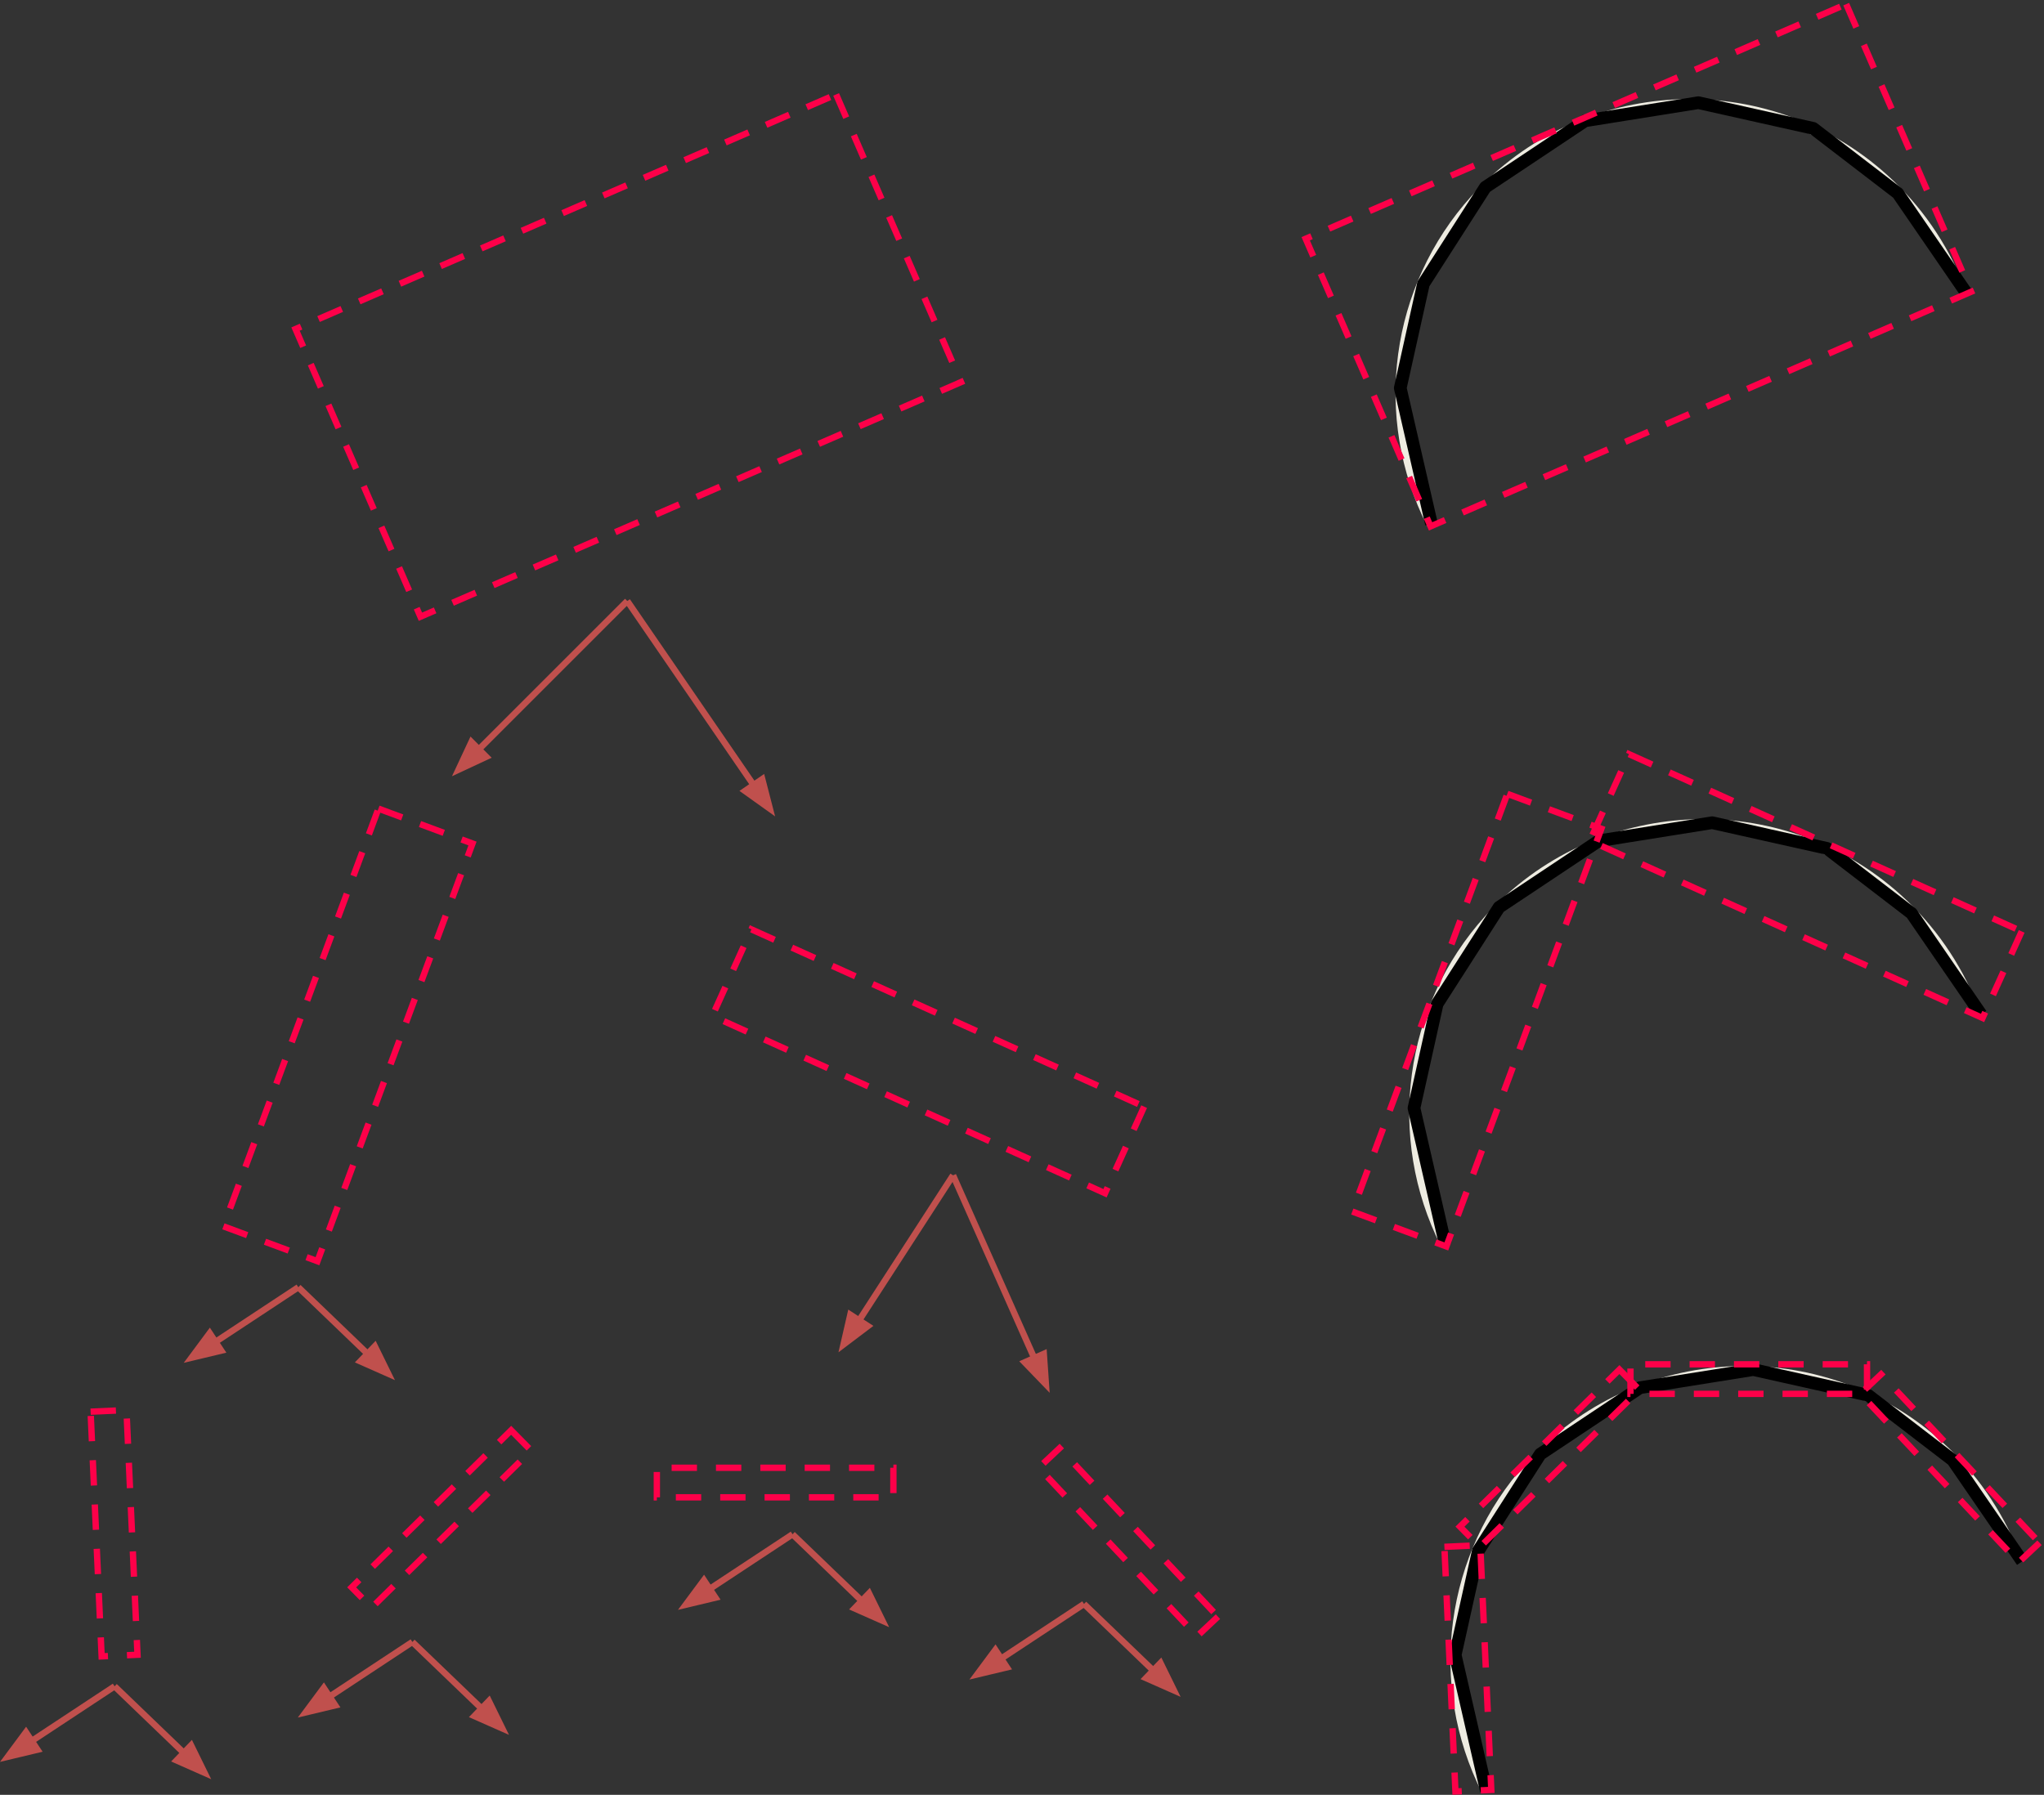 <?xml version="1.0" encoding="UTF-8" standalone="no"?>
<!-- Created with Inkscape (http://www.inkscape.org/) -->

<svg
   xmlns:dc="http://purl.org/dc/elements/1.1/"
   xmlns:cc="http://creativecommons.org/ns#"
   xmlns:rdf="http://www.w3.org/1999/02/22-rdf-syntax-ns#"
   xmlns:svg="http://www.w3.org/2000/svg"
   xmlns="http://www.w3.org/2000/svg"
   xmlns:sodipodi="http://sodipodi.sourceforge.net/DTD/sodipodi-0.dtd"
   xmlns:inkscape="http://www.inkscape.org/namespaces/inkscape"
   width="91.044mm"
   height="79.965mm"
   viewBox="0 0 322.598 283.342"
   id="svg4875"
   version="1.1"
   inkscape:version="0.91 r13725"
   sodipodi:docname="pauls_bvh.svg">
  <rect x="0" y="0" width="322.598" height="283.342" fill="#333333" stroke="none"/>
  <defs
     id="defs4877" />
  <sodipodi:namedview
     id="base"
     pagecolor="#ffffff"
     bordercolor="#666666"
     borderopacity="1.0"
     inkscape:pageopacity="0.0"
     inkscape:pageshadow="2"
     inkscape:zoom="1.4"
     inkscape:cx="98.814163"
     inkscape:cy="265.17723"
     inkscape:document-units="px"
     inkscape:current-layer="layer1"
     showgrid="false"
     fit-margin-top="0"
     fit-margin-left="0"
     fit-margin-right="0"
     fit-margin-bottom="0"
     inkscape:window-width="1680"
     inkscape:window-height="1013"
     inkscape:window-x="0"
     inkscape:window-y="0"
     inkscape:window-maximized="1" />
  <g
     inkscape:label="Layer 1"
     inkscape:groupmode="layer"
     id="layer1"
     transform="translate(-169.856,-452.487)">
    <g
       id="g4260"
       transform="translate(22.451,0)">
      <path
         style="fill:#000000;fill-opacity:0;fill-rule:nonzero;stroke:none;stroke-linecap:square;stroke-miterlimit:10"
         inkscape:connector-curvature="0"
         id="path4569"
         d="m 375.404,648.879 c -8.53,-16.898 -5.787,-37.299 6.906,-51.337 16.957,-18.758 45.915,-20.216 64.682,-3.252 5.194,4.695 9.243,10.522 11.836,17.026" />
      <path
         style="fill:#000000;fill-opacity:0;fill-rule:nonzero;stroke:none;stroke-linecap:square;stroke-miterlimit:10"
         inkscape:connector-curvature="0"
         id="path4571"
         d="m 375.404,648.879 c -8.53,-16.898 -5.787,-37.299 6.906,-51.337 16.957,-18.758 45.915,-20.216 64.682,-3.252 5.194,4.695 9.243,10.522 11.836,17.026 l -42.54,16.94 z" />
      <path
         style="fill:none;fill-rule:nonzero;stroke:#eeece1;stroke-width:1.333;stroke-linecap:butt;stroke-linejoin:round;stroke-miterlimit:10"
         inkscape:connector-curvature="0"
         id="path4573"
         d="m 375.404,648.879 c -8.53,-16.898 -5.787,-37.299 6.906,-51.337 16.957,-18.758 45.915,-20.216 64.682,-3.252 5.194,4.695 9.243,10.522 11.836,17.026" />
      <path
         style="fill:#000000;fill-opacity:0;fill-rule:nonzero;stroke:none;stroke-linecap:square;stroke-miterlimit:10"
         inkscape:connector-curvature="0"
         id="path4575"
         d="m 375.499,648.865 -4.928,-21.452 3.656,-16.447 9.776,-15.254 15.738,-10.488 17.884,-2.86 18.122,4.052 13.354,10.249 10.969,15.969" />
      <path
         style="fill:none;fill-rule:nonzero;stroke:#000000;stroke-width:2;stroke-linecap:butt;stroke-linejoin:round;stroke-miterlimit:10"
         inkscape:connector-curvature="0"
         id="path4577"
         d="m 375.499,648.865 -4.928,-21.452 3.656,-16.447 9.776,-15.254 15.738,-10.488 17.884,-2.86 18.122,4.052 13.354,10.249 10.969,15.969" />
      <path
         style="fill:#000000;fill-opacity:0;fill-rule:nonzero;stroke:none;stroke-linecap:square;stroke-miterlimit:10"
         inkscape:connector-curvature="0"
         id="path4579"
         d="m 385.299,577.807 14.844,5.508 -24.467,65.941 -14.844,-5.508 z" />
      <path
         style="fill:none;fill-rule:nonzero;stroke:#fe0049;stroke-width:1;stroke-linecap:butt;stroke-miterlimit:8;stroke-dasharray:4, 3"
         inkscape:connector-curvature="0"
         id="path4581"
         d="m 385.299,577.807 14.844,5.508 -24.467,65.941 -14.844,-5.508 z"
         stroke-miterlimit="8.0" />
      <path
         style="fill:#000000;fill-opacity:0;fill-rule:nonzero;stroke:none;stroke-linecap:square;stroke-miterlimit:10"
         inkscape:connector-curvature="0"
         id="path4583"
         d="m 466.479,599.521 -6.173,13.671 -61.976,-27.982 6.173,-13.671 z" />
      <path
         style="fill:none;fill-rule:nonzero;stroke:#fe0049;stroke-width:1;stroke-linecap:butt;stroke-miterlimit:8;stroke-dasharray:4, 3"
         inkscape:connector-curvature="0"
         id="path4585"
         d="m 466.479,599.521 -6.173,13.671 -61.976,-27.982 6.173,-13.671 z"
         stroke-miterlimit="8.0" />
      <path
         style="fill:#000000;fill-opacity:0;fill-rule:nonzero;stroke:none;stroke-linecap:square;stroke-miterlimit:10"
         inkscape:connector-curvature="0"
         id="path4587"
         d="m 373.238,535.213 c -8.53,-16.898 -5.787,-37.298 6.906,-51.337 16.957,-18.758 45.915,-20.216 64.682,-3.252 5.194,4.695 9.243,10.522 11.836,17.026" />
      <path
         style="fill:#000000;fill-opacity:0;fill-rule:nonzero;stroke:none;stroke-linecap:square;stroke-miterlimit:10"
         inkscape:connector-curvature="0"
         id="path4589"
         d="m 373.238,535.213 c -8.53,-16.898 -5.787,-37.298 6.906,-51.337 16.957,-18.758 45.915,-20.216 64.682,-3.252 5.194,4.695 9.243,10.522 11.836,17.026 l -42.54,16.94 z" />
      <path
         style="fill:none;fill-rule:nonzero;stroke:#eeece1;stroke-width:1.333;stroke-linecap:butt;stroke-linejoin:round;stroke-miterlimit:10"
         inkscape:connector-curvature="0"
         id="path4591"
         d="m 373.238,535.213 c -8.53,-16.898 -5.787,-37.298 6.906,-51.337 16.957,-18.758 45.915,-20.216 64.682,-3.252 5.194,4.695 9.243,10.522 11.836,17.026" />
      <path
         style="fill:#000000;fill-opacity:0;fill-rule:nonzero;stroke:none;stroke-linecap:square;stroke-miterlimit:10"
         inkscape:connector-curvature="0"
         id="path4593"
         d="m 373.332,535.198 -4.928,-21.452 3.656,-16.447 9.776,-15.254 15.738,-10.488 17.884,-2.86 18.122,4.052 13.354,10.249 10.969,15.969" />
      <path
         style="fill:none;fill-rule:nonzero;stroke:#000000;stroke-width:2;stroke-linecap:butt;stroke-linejoin:round;stroke-miterlimit:10"
         inkscape:connector-curvature="0"
         id="path4595"
         d="m 373.332,535.198 -4.928,-21.452 3.656,-16.447 9.776,-15.254 15.738,-10.488 17.884,-2.86 18.122,4.052 13.354,10.249 10.969,15.969" />
      <path
         style="fill:#000000;fill-opacity:0;fill-rule:nonzero;stroke:none;stroke-linecap:square;stroke-miterlimit:10"
         inkscape:connector-curvature="0"
         id="path4597"
         d="m 438.786,453.144 19.712,45.406 -85.308,37.035 -19.712,-45.406 z" />
      <path
         style="fill:none;fill-rule:nonzero;stroke:#fe0049;stroke-width:1;stroke-linecap:butt;stroke-miterlimit:8;stroke-dasharray:4, 3"
         inkscape:connector-curvature="0"
         id="path4599"
         d="m 438.786,453.144 19.712,45.406 -85.308,37.035 -19.712,-45.406 z"
         stroke-miterlimit="8.0" />
      <path
         style="fill:#000000;fill-opacity:0;fill-rule:nonzero;stroke:none;stroke-linecap:square;stroke-miterlimit:10"
         inkscape:connector-curvature="0"
         id="path4601"
         d="m 381.904,735.213 c -8.53,-16.898 -5.787,-37.299 6.906,-51.337 16.957,-18.758 45.915,-20.216 64.682,-3.252 5.194,4.695 9.243,10.521 11.836,17.026" />
      <path
         style="fill:#000000;fill-opacity:0;fill-rule:nonzero;stroke:none;stroke-linecap:square;stroke-miterlimit:10"
         inkscape:connector-curvature="0"
         id="path4603"
         d="m 381.904,735.213 c -8.53,-16.898 -5.787,-37.299 6.906,-51.337 16.957,-18.758 45.915,-20.216 64.682,-3.252 5.194,4.695 9.243,10.521 11.836,17.026 l -42.54,16.94 z" />
      <path
         style="fill:none;fill-rule:nonzero;stroke:#eeece1;stroke-width:1.333;stroke-linecap:butt;stroke-linejoin:round;stroke-miterlimit:10"
         inkscape:connector-curvature="0"
         id="path4605"
         d="m 381.904,735.213 c -8.53,-16.898 -5.787,-37.299 6.906,-51.337 16.957,-18.758 45.915,-20.216 64.682,-3.252 5.194,4.695 9.243,10.521 11.836,17.026" />
      <path
         style="fill:#000000;fill-opacity:0;fill-rule:nonzero;stroke:none;stroke-linecap:square;stroke-miterlimit:10"
         inkscape:connector-curvature="0"
         id="path4607"
         d="m 381.999,735.198 -4.928,-21.452 3.656,-16.447 9.776,-15.254 15.738,-10.488 17.884,-2.86 18.122,4.052 13.354,10.249 10.969,15.969" />
      <path
         style="fill:none;fill-rule:nonzero;stroke:#000000;stroke-width:2;stroke-linecap:butt;stroke-linejoin:round;stroke-miterlimit:10"
         inkscape:connector-curvature="0"
         id="path4609"
         d="m 381.999,735.198 -4.928,-21.452 3.656,-16.447 9.776,-15.254 15.738,-10.488 17.884,-2.86 18.122,4.052 13.354,10.249 10.969,15.969" />
      <path
         style="fill:#000000;fill-opacity:0;fill-rule:nonzero;stroke:none;stroke-linecap:square;stroke-miterlimit:10"
         inkscape:connector-curvature="0"
         id="path4611"
         d="m 375.37,696.679 5.661,-0.255 1.741,38.627 -5.661,0.255 z" />
      <path
         style="fill:none;fill-rule:nonzero;stroke:#fe0049;stroke-width:1;stroke-linecap:butt;stroke-miterlimit:8;stroke-dasharray:4, 3"
         inkscape:connector-curvature="0"
         id="path4613"
         d="m 375.37,696.679 5.661,-0.255 1.741,38.627 -5.661,0.255 z"
         stroke-miterlimit="8.0" />
      <path
         style="fill:#000000;fill-opacity:0;fill-rule:nonzero;stroke:none;stroke-linecap:square;stroke-miterlimit:10"
         inkscape:connector-curvature="0"
         id="path4615"
         d="m 402.995,668.697 3.158,3.206 -25.171,24.796 -3.158,-3.206 z" />
      <path
         style="fill:none;fill-rule:nonzero;stroke:#fe0049;stroke-width:1;stroke-linecap:butt;stroke-miterlimit:8;stroke-dasharray:4, 3"
         inkscape:connector-curvature="0"
         id="path4617"
         d="m 402.995,668.697 3.158,3.206 -25.171,24.796 -3.158,-3.206 z"
         stroke-miterlimit="8.0" />
      <path
         style="fill:#000000;fill-opacity:0;fill-rule:nonzero;stroke:none;stroke-linecap:square;stroke-miterlimit:10"
         inkscape:connector-curvature="0"
         id="path4619"
         d="m 442.071,667.865 0,4.667 -37.333,0 0,-4.667 z" />
      <path
         style="fill:none;fill-rule:nonzero;stroke:#fe0049;stroke-width:1;stroke-linecap:butt;stroke-miterlimit:8;stroke-dasharray:4, 3"
         inkscape:connector-curvature="0"
         id="path4621"
         d="m 442.071,667.865 0,4.667 -37.333,0 0,-4.667 z"
         stroke-miterlimit="8.0" />
      <path
         style="fill:#000000;fill-opacity:0;fill-rule:nonzero;stroke:none;stroke-linecap:square;stroke-miterlimit:10"
         inkscape:connector-curvature="0"
         id="path4623"
         d="m 469.296,696.036 -3.278,3.083 -25.003,-26.591 3.278,-3.083 z" />
      <path
         style="fill:none;fill-rule:nonzero;stroke:#fe0049;stroke-width:1;stroke-linecap:butt;stroke-miterlimit:8;stroke-dasharray:4, 3"
         inkscape:connector-curvature="0"
         id="path4625"
         d="m 469.296,696.036 -3.278,3.083 -25.003,-26.591 3.278,-3.083 z"
         stroke-miterlimit="8.0" />
      <path
         style="fill:#000000;fill-opacity:0;fill-rule:nonzero;stroke:none;stroke-linecap:square;stroke-miterlimit:10"
         inkscape:connector-curvature="0"
         id="path4627"
         d="m 207.132,580.141 14.845,5.508 -24.467,65.941 -14.845,-5.508 z" />
      <path
         style="fill:none;fill-rule:nonzero;stroke:#fe0049;stroke-width:1;stroke-linecap:butt;stroke-miterlimit:8;stroke-dasharray:4, 3"
         inkscape:connector-curvature="0"
         id="path4629"
         d="m 207.132,580.141 14.845,5.508 -24.467,65.941 -14.845,-5.508 z"
         stroke-miterlimit="8.0" />
      <path
         style="fill:#000000;fill-opacity:0;fill-rule:nonzero;stroke:none;stroke-linecap:square;stroke-miterlimit:10"
         inkscape:connector-curvature="0"
         id="path4631"
         d="m 327.979,627.187 -6.173,13.671 -61.976,-27.982 6.173,-13.671 z" />
      <path
         style="fill:none;fill-rule:nonzero;stroke:#fe0049;stroke-width:1;stroke-linecap:butt;stroke-miterlimit:8;stroke-dasharray:4, 3"
         inkscape:connector-curvature="0"
         id="path4633"
         d="m 327.979,627.187 -6.173,13.671 -61.976,-27.982 6.173,-13.671 z"
         stroke-miterlimit="8.0" />
      <path
         style="fill:#000000;fill-opacity:0;fill-rule:nonzero;stroke:none;stroke-linecap:square;stroke-miterlimit:10"
         inkscape:connector-curvature="0"
         id="path4635"
         d="m 279.369,467.394 19.716,45.417 -85.323,37.039 -19.717,-45.417 z" />
      <path
         style="fill:none;fill-rule:nonzero;stroke:#fe0049;stroke-width:1;stroke-linecap:butt;stroke-miterlimit:8;stroke-dasharray:4, 3"
         inkscape:connector-curvature="0"
         id="path4637"
         d="m 279.369,467.394 19.716,45.417 -85.323,37.039 -19.717,-45.417 z"
         stroke-miterlimit="8.0" />
      <path
         style="fill:#000000;fill-opacity:0;fill-rule:nonzero;stroke:none;stroke-linecap:square;stroke-miterlimit:10"
         inkscape:connector-curvature="0"
         id="path4639"
         d="m 161.704,675.346 5.661,-0.255 1.741,38.627 -5.661,0.255 z" />
      <path
         style="fill:none;fill-rule:nonzero;stroke:#fe0049;stroke-width:1;stroke-linecap:butt;stroke-miterlimit:8;stroke-dasharray:4, 3"
         inkscape:connector-curvature="0"
         id="path4641"
         d="m 161.704,675.346 5.661,-0.255 1.741,38.627 -5.661,0.255 z"
         stroke-miterlimit="8.0" />
      <path
         style="fill:#000000;fill-opacity:0;fill-rule:nonzero;stroke:none;stroke-linecap:square;stroke-miterlimit:10"
         inkscape:connector-curvature="0"
         id="path4643"
         d="m 228.078,678.281 3.158,3.206 -25.171,24.796 -3.158,-3.206 z" />
      <path
         style="fill:none;fill-rule:nonzero;stroke:#fe0049;stroke-width:1;stroke-linecap:butt;stroke-miterlimit:8;stroke-dasharray:4, 3"
         inkscape:connector-curvature="0"
         id="path4645"
         d="m 228.078,678.281 3.158,3.206 -25.171,24.796 -3.158,-3.206 z"
         stroke-miterlimit="8.0" />
      <path
         style="fill:#000000;fill-opacity:0;fill-rule:nonzero;stroke:none;stroke-linecap:square;stroke-miterlimit:10"
         inkscape:connector-curvature="0"
         id="path4647"
         d="m 288.405,684.198 0,4.667 -37.333,0 0,-4.667 z" />
      <path
         style="fill:none;fill-rule:nonzero;stroke:#fe0049;stroke-width:1;stroke-linecap:butt;stroke-miterlimit:8;stroke-dasharray:4, 3"
         inkscape:connector-curvature="0"
         id="path4649"
         d="m 288.405,684.198 0,4.667 -37.333,0 0,-4.667 z"
         stroke-miterlimit="8.0" />
      <path
         style="fill:#000000;fill-opacity:0;fill-rule:nonzero;stroke:none;stroke-linecap:square;stroke-miterlimit:10"
         inkscape:connector-curvature="0"
         id="path4651"
         d="m 339.629,707.703 -3.278,3.083 -25.003,-26.591 3.278,-3.083 z" />
      <path
         style="fill:none;fill-rule:nonzero;stroke:#fe0049;stroke-width:1;stroke-linecap:butt;stroke-miterlimit:8;stroke-dasharray:4, 3"
         inkscape:connector-curvature="0"
         id="path4653"
         d="m 339.629,707.703 -3.278,3.083 -25.003,-26.591 3.278,-3.083 z"
         stroke-miterlimit="8.0" />
      <path
         style="fill:#000000;fill-opacity:0;fill-rule:nonzero;stroke:none;stroke-linecap:square;stroke-miterlimit:10"
         inkscape:connector-curvature="0"
         id="path4655"
         d="m 246.405,547.365 -27.667,27.667" />
      <path
         style="fill:none;fill-rule:evenodd;stroke:#c0504d;stroke-width:1;stroke-linecap:butt;stroke-linejoin:round;stroke-miterlimit:10"
         inkscape:connector-curvature="0"
         id="path4657"
         d="m 246.405,547.365 -23.424,23.424" />
      <path
         style="fill:#c0504d;fill-rule:evenodd;stroke:#c0504d;stroke-width:1;stroke-linecap:butt;stroke-miterlimit:10"
         inkscape:connector-curvature="0"
         id="path4659"
         d="m 221.813,569.621 -2.041,4.377 4.377,-2.041 z" />
      <path
         style="fill:#000000;fill-opacity:0;fill-rule:nonzero;stroke:none;stroke-linecap:square;stroke-miterlimit:10"
         inkscape:connector-curvature="0"
         id="path4661"
         d="m 246.405,547.365 23.333,34" />
      <path
         style="fill:none;fill-rule:evenodd;stroke:#c0504d;stroke-width:1;stroke-linecap:butt;stroke-linejoin:round;stroke-miterlimit:10"
         inkscape:connector-curvature="0"
         id="path4663"
         d="M 246.405,547.365 266.343,576.418" />
      <path
         style="fill:#c0504d;fill-rule:evenodd;stroke:#c0504d;stroke-width:1;stroke-linecap:butt;stroke-miterlimit:10"
         inkscape:connector-curvature="0"
         id="path4665"
         d="m 264.981,577.352 3.93,2.807 -1.206,-4.676 z" />
      <path
         style="fill:#000000;fill-opacity:0;fill-rule:nonzero;stroke:none;stroke-linecap:square;stroke-miterlimit:10"
         inkscape:connector-curvature="0"
         id="path4667"
         d="m 194.488,655.698 -18.083,11.935" />
      <path
         style="fill:none;fill-rule:evenodd;stroke:#c0504d;stroke-width:1;stroke-linecap:butt;stroke-linejoin:round;stroke-miterlimit:10"
         inkscape:connector-curvature="0"
         id="path4669"
         d="m 194.488,655.698 -13.075,8.63" />
      <path
         style="fill:#c0504d;fill-rule:evenodd;stroke:#c0504d;stroke-width:1;stroke-linecap:butt;stroke-miterlimit:10"
         inkscape:connector-curvature="0"
         id="path4671"
         d="m 180.503,662.949 -2.878,3.878 4.697,-1.121 z" />
      <path
         style="fill:#000000;fill-opacity:0;fill-rule:nonzero;stroke:none;stroke-linecap:square;stroke-miterlimit:10"
         inkscape:connector-curvature="0"
         id="path4673"
         d="m 194.488,655.698 15.251,14.667" />
      <path
         style="fill:none;fill-rule:evenodd;stroke:#c0504d;stroke-width:1;stroke-linecap:butt;stroke-linejoin:round;stroke-miterlimit:10"
         inkscape:connector-curvature="0"
         id="path4675"
         d="m 194.488,655.698 10.926,10.508" />
      <path
         style="fill:#c0504d;fill-rule:evenodd;stroke:#c0504d;stroke-width:1;stroke-linecap:butt;stroke-miterlimit:10"
         inkscape:connector-curvature="0"
         id="path4677"
         d="m 204.269,667.396 4.416,1.955 -2.126,-4.336 z" />
      <path
         style="fill:#000000;fill-opacity:0;fill-rule:nonzero;stroke:none;stroke-linecap:square;stroke-miterlimit:10"
         inkscape:connector-curvature="0"
         id="path4679"
         d="m 297.821,638.032 -18.083,27.938" />
      <path
         style="fill:none;fill-rule:evenodd;stroke:#c0504d;stroke-width:1;stroke-linecap:butt;stroke-linejoin:round;stroke-miterlimit:10"
         inkscape:connector-curvature="0"
         id="path4681"
         d="m 297.821,638.032 -14.823,22.901" />
      <path
         style="fill:#c0504d;fill-rule:evenodd;stroke:#c0504d;stroke-width:1;stroke-linecap:butt;stroke-miterlimit:10"
         inkscape:connector-curvature="0"
         id="path4683"
         d="m 281.612,660.035 -1.079,4.707 3.852,-2.912 z" />
      <path
         style="fill:#000000;fill-opacity:0;fill-rule:nonzero;stroke:none;stroke-linecap:square;stroke-miterlimit:10"
         inkscape:connector-curvature="0"
         id="path4685"
         d="m 297.821,638.032 15.251,34.333" />
      <path
         style="fill:none;fill-rule:evenodd;stroke:#c0504d;stroke-width:1;stroke-linecap:butt;stroke-linejoin:round;stroke-miterlimit:10"
         inkscape:connector-curvature="0"
         id="path4687"
         d="m 297.821,638.032 12.815,28.85" />
      <path
         style="fill:#c0504d;fill-rule:evenodd;stroke:#c0504d;stroke-width:1;stroke-linecap:butt;stroke-miterlimit:10"
         inkscape:connector-curvature="0"
         id="path4689"
         d="m 309.126,667.552 3.352,3.477 -0.333,-4.818 z" />
      <path
         style="fill:#000000;fill-opacity:0;fill-rule:nonzero;stroke:none;stroke-linecap:square;stroke-miterlimit:10"
         inkscape:connector-curvature="0"
         id="path4691"
         d="m 165.488,718.698 -18.083,11.935" />
      <path
         style="fill:none;fill-rule:evenodd;stroke:#c0504d;stroke-width:1;stroke-linecap:butt;stroke-linejoin:round;stroke-miterlimit:10"
         inkscape:connector-curvature="0"
         id="path4693"
         d="m 165.488,718.698 -13.075,8.63" />
      <path
         style="fill:#c0504d;fill-rule:evenodd;stroke:#c0504d;stroke-width:1;stroke-linecap:butt;stroke-miterlimit:10"
         inkscape:connector-curvature="0"
         id="path4695"
         d="m 151.503,725.949 -2.878,3.878 4.697,-1.121 z" />
      <path
         style="fill:#000000;fill-opacity:0;fill-rule:nonzero;stroke:none;stroke-linecap:square;stroke-miterlimit:10"
         inkscape:connector-curvature="0"
         id="path4697"
         d="m 165.488,718.698 15.251,14.667" />
      <path
         style="fill:none;fill-rule:evenodd;stroke:#c0504d;stroke-width:1;stroke-linecap:butt;stroke-linejoin:round;stroke-miterlimit:10"
         inkscape:connector-curvature="0"
         id="path4699"
         d="m 165.488,718.698 10.926,10.508" />
      <path
         style="fill:#c0504d;fill-rule:evenodd;stroke:#c0504d;stroke-width:1;stroke-linecap:butt;stroke-miterlimit:10"
         inkscape:connector-curvature="0"
         id="path4701"
         d="m 175.269,730.396 4.416,1.955 -2.126,-4.336 z" />
      <path
         style="fill:#000000;fill-opacity:0;fill-rule:nonzero;stroke:none;stroke-linecap:square;stroke-miterlimit:10"
         inkscape:connector-curvature="0"
         id="path4703"
         d="m 212.488,711.698 -18.083,11.935" />
      <path
         style="fill:none;fill-rule:evenodd;stroke:#c0504d;stroke-width:1;stroke-linecap:butt;stroke-linejoin:round;stroke-miterlimit:10"
         inkscape:connector-curvature="0"
         id="path4705"
         d="m 212.488,711.698 -13.075,8.63" />
      <path
         style="fill:#c0504d;fill-rule:evenodd;stroke:#c0504d;stroke-width:1;stroke-linecap:butt;stroke-miterlimit:10"
         inkscape:connector-curvature="0"
         id="path4707"
         d="m 198.503,718.949 -2.878,3.878 4.697,-1.121 z" />
      <path
         style="fill:#000000;fill-opacity:0;fill-rule:nonzero;stroke:none;stroke-linecap:square;stroke-miterlimit:10"
         inkscape:connector-curvature="0"
         id="path4709"
         d="m 212.488,711.698 15.251,14.667" />
      <path
         style="fill:none;fill-rule:evenodd;stroke:#c0504d;stroke-width:1;stroke-linecap:butt;stroke-linejoin:round;stroke-miterlimit:10"
         inkscape:connector-curvature="0"
         id="path4711"
         d="m 212.488,711.698 10.926,10.508" />
      <path
         style="fill:#c0504d;fill-rule:evenodd;stroke:#c0504d;stroke-width:1;stroke-linecap:butt;stroke-miterlimit:10"
         inkscape:connector-curvature="0"
         id="path4713"
         d="m 222.269,723.396 4.416,1.955 -2.126,-4.336 z" />
      <path
         style="fill:#000000;fill-opacity:0;fill-rule:nonzero;stroke:none;stroke-linecap:square;stroke-miterlimit:10"
         inkscape:connector-curvature="0"
         id="path4715"
         d="M 272.488,694.698 254.405,706.633" />
      <path
         style="fill:none;fill-rule:evenodd;stroke:#c0504d;stroke-width:1;stroke-linecap:butt;stroke-linejoin:round;stroke-miterlimit:10"
         inkscape:connector-curvature="0"
         id="path4717"
         d="m 272.488,694.698 -13.075,8.63" />
      <path
         style="fill:#c0504d;fill-rule:evenodd;stroke:#c0504d;stroke-width:1;stroke-linecap:butt;stroke-miterlimit:10"
         inkscape:connector-curvature="0"
         id="path4719"
         d="m 258.503,701.949 -2.878,3.878 4.697,-1.121 z" />
      <path
         style="fill:#000000;fill-opacity:0;fill-rule:nonzero;stroke:none;stroke-linecap:square;stroke-miterlimit:10"
         inkscape:connector-curvature="0"
         id="path4721"
         d="m 272.488,694.698 15.251,14.667" />
      <path
         style="fill:none;fill-rule:evenodd;stroke:#c0504d;stroke-width:1;stroke-linecap:butt;stroke-linejoin:round;stroke-miterlimit:10"
         inkscape:connector-curvature="0"
         id="path4723"
         d="m 272.488,694.698 10.926,10.508" />
      <path
         style="fill:#c0504d;fill-rule:evenodd;stroke:#c0504d;stroke-width:1;stroke-linecap:butt;stroke-miterlimit:10"
         inkscape:connector-curvature="0"
         id="path4725"
         d="m 282.269,706.396 4.416,1.955 -2.126,-4.336 z" />
      <path
         style="fill:#000000;fill-opacity:0;fill-rule:nonzero;stroke:none;stroke-linecap:square;stroke-miterlimit:10"
         inkscape:connector-curvature="0"
         id="path4727"
         d="M 318.488,705.698 300.405,717.633" />
      <path
         style="fill:none;fill-rule:evenodd;stroke:#c0504d;stroke-width:1;stroke-linecap:butt;stroke-linejoin:round;stroke-miterlimit:10"
         inkscape:connector-curvature="0"
         id="path4729"
         d="m 318.488,705.698 -13.075,8.63" />
      <path
         style="fill:#c0504d;fill-rule:evenodd;stroke:#c0504d;stroke-width:1;stroke-linecap:butt;stroke-miterlimit:10"
         inkscape:connector-curvature="0"
         id="path4731"
         d="m 304.503,712.949 -2.878,3.878 4.697,-1.121 z" />
      <path
         style="fill:#000000;fill-opacity:0;fill-rule:nonzero;stroke:none;stroke-linecap:square;stroke-miterlimit:10"
         inkscape:connector-curvature="0"
         id="path4733"
         d="m 318.488,705.698 15.251,14.667" />
      <path
         style="fill:none;fill-rule:evenodd;stroke:#c0504d;stroke-width:1;stroke-linecap:butt;stroke-linejoin:round;stroke-miterlimit:10"
         inkscape:connector-curvature="0"
         id="path4735"
         d="m 318.488,705.698 10.926,10.508" />
      <path
         style="fill:#c0504d;fill-rule:evenodd;stroke:#c0504d;stroke-width:1;stroke-linecap:butt;stroke-miterlimit:10"
         inkscape:connector-curvature="0"
         id="path4737"
         d="m 328.269,717.396 4.416,1.955 -2.126,-4.336 z" />
    </g>
  </g>
</svg>
